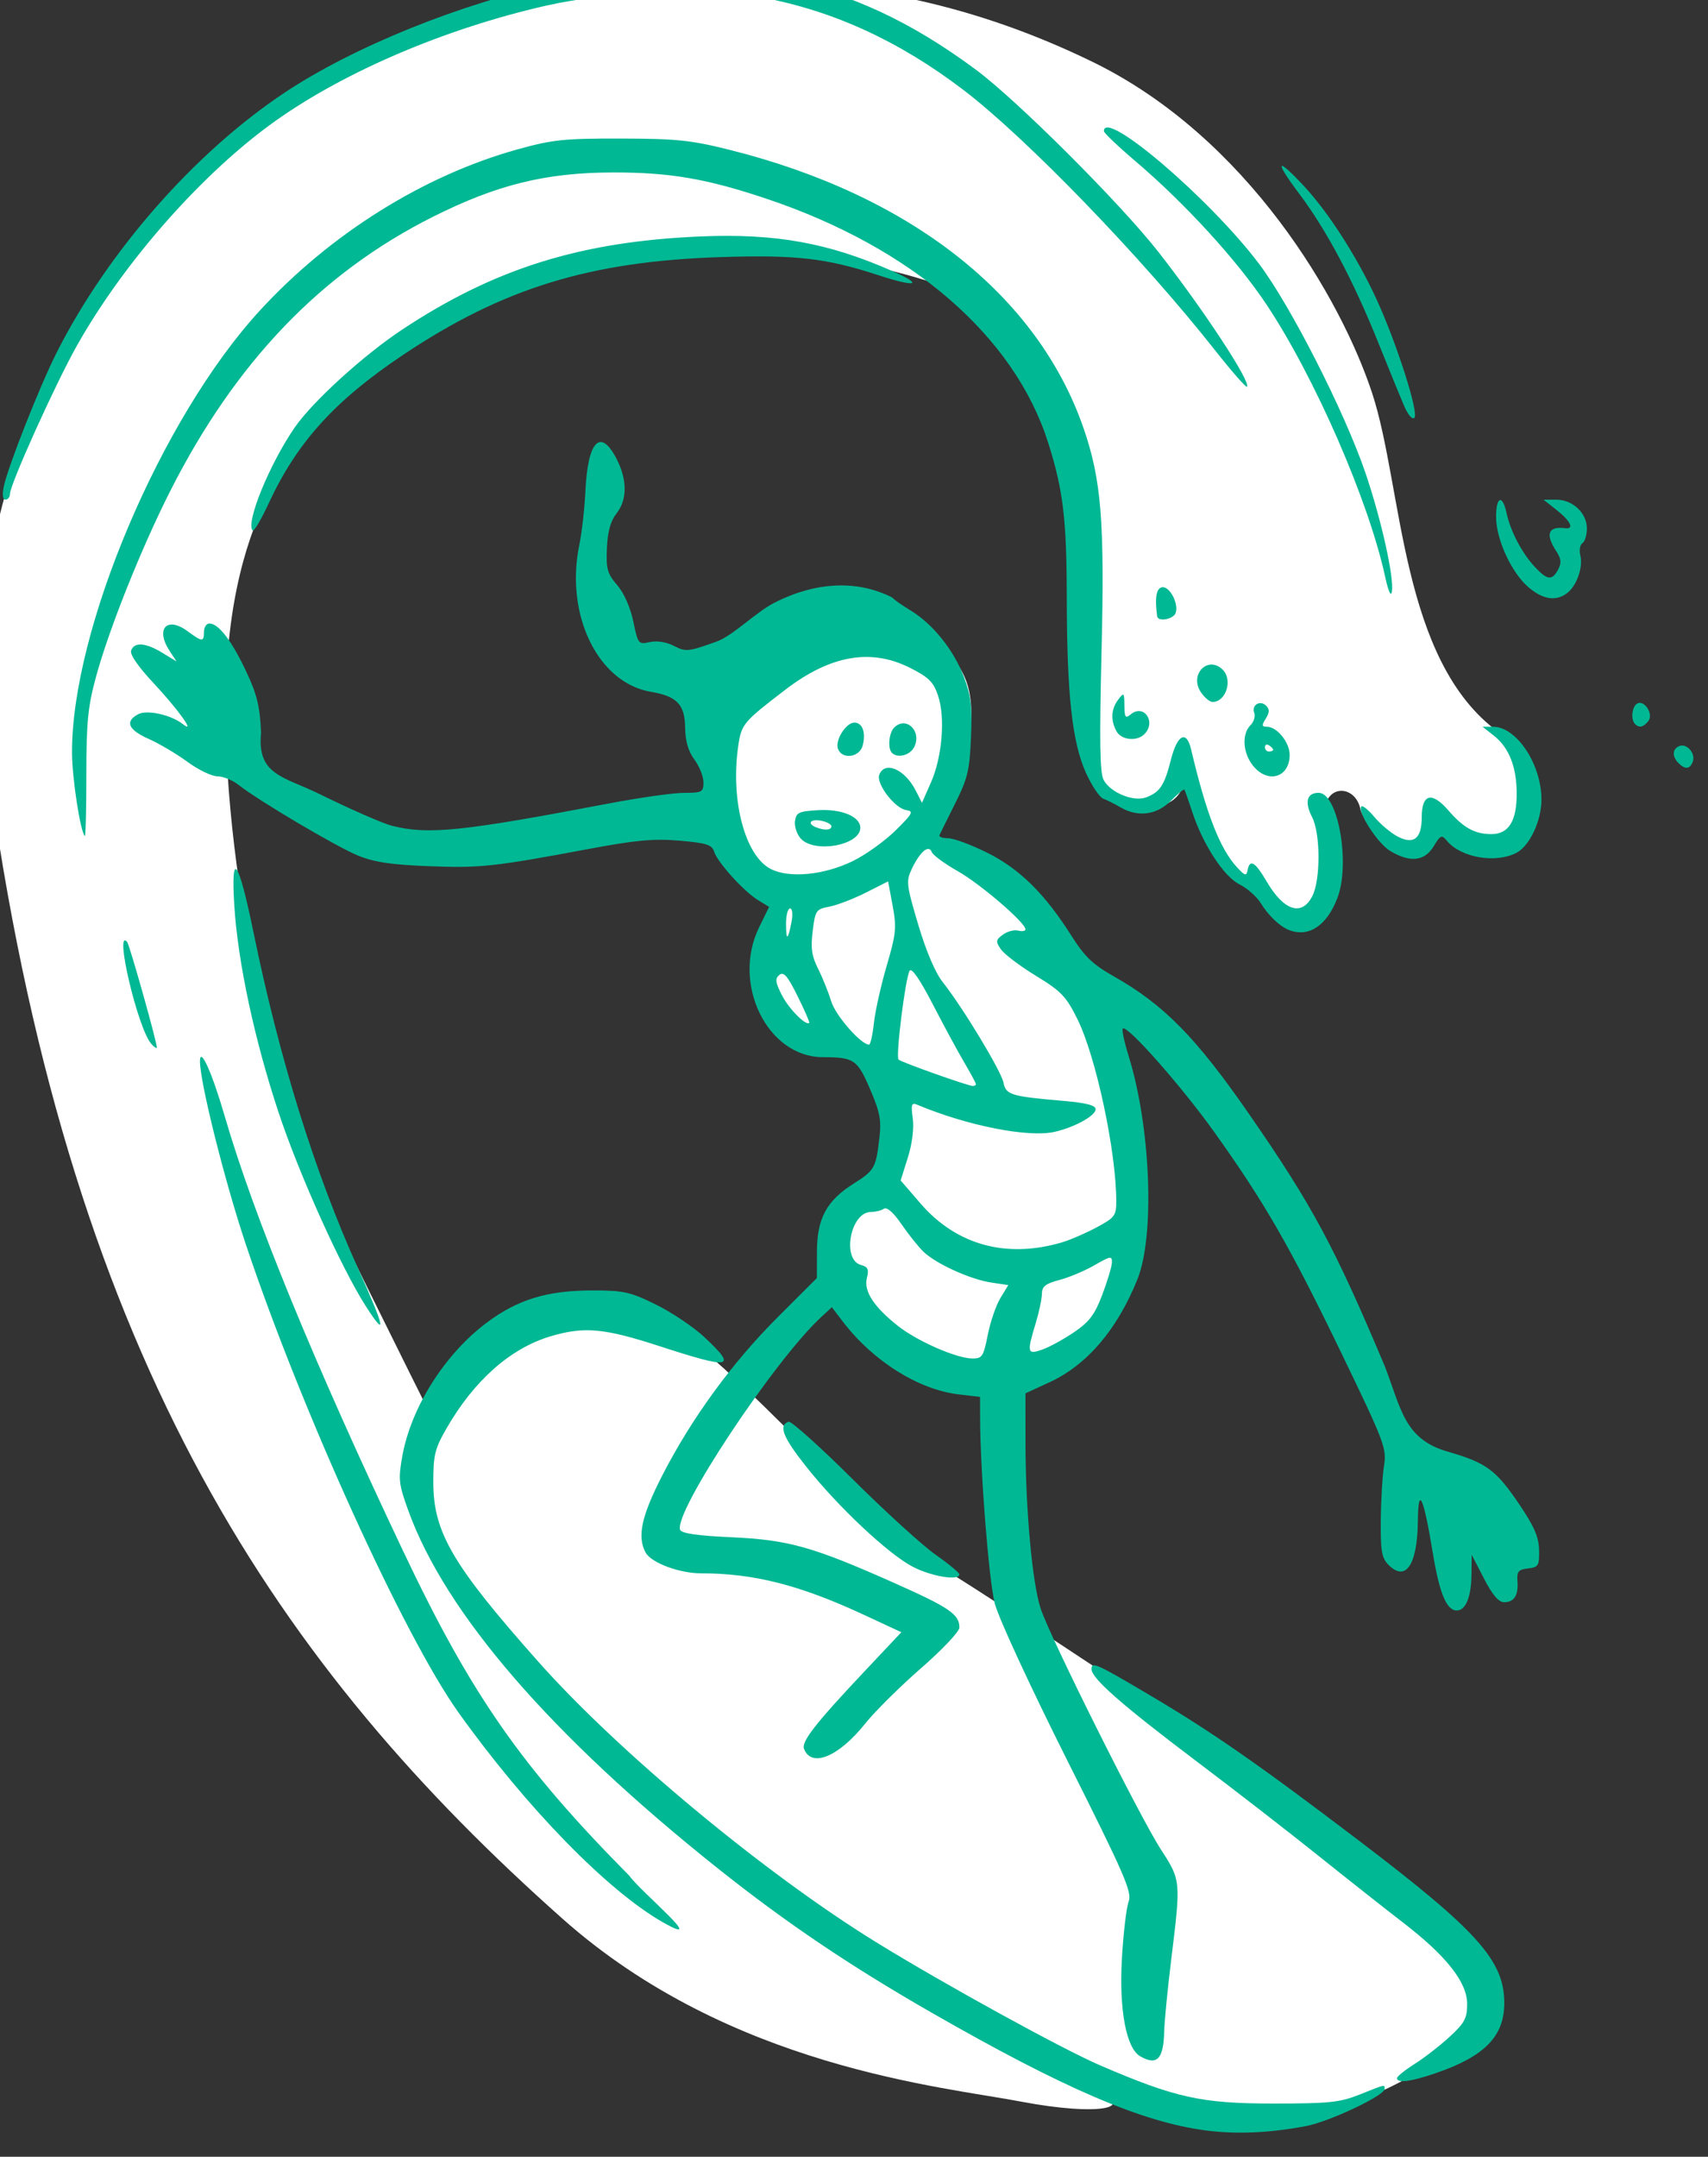 <?xml version="1.0" ?><svg height="428.879mm" viewBox="0 0 339.767 428.879" width="339.767mm" xmlns="http://www.w3.org/2000/svg">
    <rect x="0" y="0" width="339.767" height="428.879" fill="#333333" stroke="none"/>
    <path d="m -6890.655,-11862.603 c -34.867,-0.27 -70.582,1.562 -107.547,5.125 -147.858,14.252 -294.088,78.588 -412.492,227.373 -118.404,148.784 -146.012,294.729 -122.703,459.059 70.407,496.382 249.668,755.571 490.248,969.314 143.907,127.854 326.353,143.995 393.103,156.783 66.751,12.787 108.636,6.127 53.578,-13.72 -55.058,-19.847 -240.212,-139.197 -312.883,-191.811 -72.671,-52.614 -166.211,-154.634 -196.256,-190.598 -30.045,-35.963 -63.642,-106.035 -67.639,-135.605 -3.996,-29.57 15.951,-59.061 15.951,-59.061 0,0 -98.839,-197.497 -110.68,-227.068 -11.841,-29.57 -66.159,-217.78 -63.939,-384.547 2.22,-166.766 67.638,-226.44 111.744,-275.324 44.106,-48.885 167.64,-94.327 240.902,-109.912 73.263,-15.584 235.328,14.918 284.318,41.025 48.99,26.107 73.412,63.269 98.129,123.742 24.717,60.472 13.616,177.823 7.695,257.077 0,0 -7.985,50.379 39.377,55.84 47.362,5.461 40.555,-35.432 40.555,-35.432 0,0 0.296,-16.383 16.576,42.625 16.281,59.007 47.361,53.678 47.361,53.678 0,0 -0.739,31.159 27.379,33.976 44.786,4.488 30.787,-54.088 28.123,-84.457 -2.664,-30.37 26.641,-30.503 30.934,-7.726 5.305,20.514 61.044,56.417 63.643,5.593 l 9.621,8.793 c 0,0 51.358,26.64 68.971,-0.666 17.613,-27.306 14.512,-52.488 -23.455,-79.877 -84.876,-61.228 -82.37,-210.1 -108.715,-290.552 -26.345,-80.453 -106.712,-219.584 -240.213,-284.452 -100.126,-48.651 -197.087,-68.383 -301.688,-69.195 z m 109.371,558.317 c -91.262,2.264 -106.025,42.575 -132.867,114.441 -26.842,71.866 70.459,101.156 70.459,101.156 0,0 -19.125,13.136 -25.668,67.035 -6.543,53.9 14.092,57.071 47.645,65.073 33.552,8.002 60.06,24.912 64.086,76.849 4.026,51.937 -21.138,41.971 -39.592,78.961 -18.454,36.99 10.737,93.759 44.121,115.047 0,0 30.196,43.826 108.688,12.539 127.454,-50.804 93.969,-183.296 76.689,-255.615 -17.279,-72.32 -83.546,-150.981 -107.871,-171.363 -24.325,-20.382 -64.756,-29.29 -64.756,-29.29 0,0 28.351,-22.496 42.107,-69.753 13.756,-47.256 8.221,-107.345 -83.041,-105.08 z m -238.654,580.847 c -4.123,-0.08 -8.065,0.106 -11.756,0.578 -29.526,3.774 -90.758,40.764 -117.6,95.117 -18.789,54.805 -21.475,58.279 46.301,178.006 67.776,119.726 275.632,242.623 375.115,311.772 99.483,69.148 237.744,118.519 314.553,106.138 76.809,-12.381 131.358,-55.408 150.818,-72.318 19.46,-16.91 10.569,-61.298 -12.246,-81.529 -22.816,-20.231 -157.026,-116.405 -185.881,-143.129 -28.855,-26.723 -220.271,-150.829 -248.119,-168.041 -27.848,-17.211 -92.268,-72.922 -106.863,-88.775 -14.595,-15.853 -90.592,-93.004 -115.756,-109.612 -22.019,-14.532 -59.708,-27.677 -88.566,-28.207 z" fill="#FFFFFF" transform="translate(-13.101,180.155) matrix(0.232,0,0,0.232,1758.994,2568.176)"/>
    <path d="m -6491.86,-10020.26 c -54.847,-7.303 -121.219,-35.833 -234.628,-100.849 -70.218,-40.256 -125.014,-77.214 -183.351,-123.664 -142.997,-113.854 -233.743,-218.765 -265.583,-307.031 -8.116,-22.499 -8.555,-26.544 -5.026,-46.346 7.396,-41.506 36.098,-87.05 71.864,-114.038 26.671,-20.122 52.243,-28.004 90.869,-28.004 27.204,0 32.589,1.192 54.8,12.129 13.547,6.672 32.226,19.236 41.509,27.917 28.599,26.752 23.307,27.819 -38.411,7.739 -47.667,-15.506 -64.66,-17.049 -93.518,-8.477 -34.347,10.199 -65.644,37.896 -89.227,78.964 -10.032,17.471 -11.348,22.865 -11.306,46.319 0.077,42.807 16.523,70.849 90.21,153.805 68.707,77.35 194.12,181.425 289.474,240.229 57.528,35.475 159.363,91.46 191.812,105.45 64.712,27.898 87.078,32.841 148.608,32.846 48.233,0 57.216,-0.937 74.332,-7.77 22.458,-8.968 21.238,-8.699 21.238,-4.678 0,5.602 -47.364,27.954 -67.252,31.74 -31.345,5.965 -60.212,7.208 -86.414,3.719 z m 164.291,-44.753 c 0,-1.46 6.832,-6.968 15.176,-12.238 8.343,-5.269 21.879,-15.777 30.08,-23.348 12.77,-11.789 14.911,-15.811 14.911,-28.007 0,-18.654 -17.8,-41.206 -55.269,-70.028 -15.186,-11.681 -47.895,-37.49 -72.686,-57.355 -24.792,-19.862 -71.848,-56.309 -104.568,-80.989 -63.761,-48.095 -89.579,-70.772 -89.579,-78.685 0,-6.645 3.888,-4.898 50.532,22.7 53.149,31.445 93.107,59.231 178.641,124.224 101.853,77.392 124.804,103.028 124.774,139.361 -0.027,28.453 -16.792,45.629 -58.587,60.006 -21.222,7.303 -33.434,8.896 -33.423,4.359 z m -220.289,-18.835 c -11.907,-6.939 -18.076,-39.993 -15.589,-83.535 1.246,-21.808 3.847,-43.816 5.781,-48.902 3.11,-8.179 -3.005,-22.244 -52.798,-121.455 -31.598,-62.956 -58.791,-121.805 -61.956,-134.078 -5.085,-19.722 -12.477,-112.992 -12.604,-159.038 l -0.05,-18.089 -18.552,-2.198 c -34.358,-4.069 -73.4,-28.641 -99.142,-62.401 l -9.371,-12.291 -9.432,8.75 c -40.385,37.465 -126.364,167.203 -120.659,182.069 1.17,3.05 14.784,5.031 43.594,6.342 49.215,2.243 69.657,7.948 139.174,38.844 48.166,21.407 56.691,27.21 56.691,38.588 0,3.412 -14.771,19.061 -32.824,34.777 -18.053,15.716 -39.623,37.097 -47.932,47.508 -22.716,28.469 -46.138,38.159 -52.453,21.702 -2.419,-6.304 9.632,-21.696 53.015,-67.713 l 30.43,-32.278 -32.26,-14.989 c -54.783,-25.453 -94.216,-35.493 -139.385,-35.493 -18.812,0 -42.979,-9.066 -47.703,-17.893 -7.315,-13.666 -3.507,-31.184 14.347,-66.003 25.117,-48.982 59.748,-96.459 98.886,-135.56 l 33.657,-33.627 0.085,-23.005 c 0.106,-28.172 8.319,-43.322 31.395,-57.907 17.975,-11.362 19.113,-13.367 22.123,-38.984 1.813,-15.424 0.517,-22.252 -7.969,-41.979 -10.966,-25.496 -13.729,-27.365 -40.581,-27.444 -47.535,-0.133 -78.29,-62.893 -54.565,-111.336 l 8.565,-17.486 -9.56,-5.84 c -12.126,-7.407 -34.688,-32.316 -37.611,-41.525 -1.875,-5.907 -6.575,-7.399 -29.564,-9.384 -21.856,-1.888 -37.269,-0.505 -76.89,6.91 -82.52,15.437 -93.761,16.655 -137.956,14.964 -32.346,-1.237 -46.963,-3.422 -60.891,-9.097 -18.404,-7.5 -85.2,-47.004 -102.543,-60.647 -5.104,-4.014 -13.232,-7.3 -18.062,-7.3 -4.83,0 -16.403,-5.594 -25.718,-12.432 -9.315,-6.839 -24.262,-15.674 -33.215,-19.634 -17.525,-7.752 -20.593,-14.93 -9.027,-21.121 7.661,-4.099 28.296,0.472 38.457,8.519 11.358,8.996 -4.099,-12.631 -24.988,-34.96 -13.667,-14.609 -20.75,-24.92 -19.45,-28.31 2.835,-7.388 12.467,-6.636 26.78,2.09 l 12.124,7.39 -5.929,-9.05 c -12.398,-18.922 -2.302,-29.958 15.42,-16.854 12.611,9.323 14.046,9.373 14.046,0.478 0,-3.895 2.111,-7.08 4.692,-7.08 7.789,0 18.99,14.55 31.331,40.704 9.511,20.157 11.927,30.059 12.953,53.094 -3.804,36.276 19.966,37.528 49.589,52.114 26.58,13.088 54.7,25.422 62.486,27.413 31.037,7.927 60.066,4.953 185.829,-19.024 26.281,-5.012 55.35,-9.127 64.598,-9.145 15.637,-0.03 16.813,-0.661 16.813,-9.026 0,-4.946 -3.483,-13.704 -7.741,-19.462 -5.285,-7.149 -7.812,-15.806 -7.964,-27.29 -0.266,-19.982 -6.989,-27.057 -29.292,-30.811 -45.402,-7.645 -73.821,-65.809 -61.477,-125.819 2.203,-10.709 4.566,-31.554 5.252,-46.324 1.99,-42.834 12.816,-54.217 26.534,-27.898 9.443,18.115 9.487,35.264 0.119,47.173 -5.106,6.489 -7.59,15.461 -8.219,29.677 -0.788,17.805 0.322,21.803 8.791,31.668 5.884,6.855 11.317,19.111 13.824,31.19 4.023,19.379 4.392,19.839 14.195,17.686 6.207,-1.365 14.162,-0.08 20.752,3.315 10.054,5.198 12.219,4.975 36.539,-3.785 14.219,-5.121 33.144,-24.889 49.692,-33.328 37.64,-19.194 68.257,-16.238 86.739,-10.212 7.319,2.387 14.104,5.387 15.078,6.666 0.974,1.282 7.716,5.941 14.982,10.359 18.891,11.479 36.882,33.937 45.498,56.8 6.101,16.185 7.198,25.556 6.082,51.963 -1.191,28.177 -2.897,35.278 -13.609,56.635 -6.737,13.427 -12.779,25.61 -13.428,27.07 -0.649,1.46 2.721,2.655 7.489,2.655 4.768,0 19.944,5.641 33.725,12.535 27.721,13.868 49.257,35.164 72.138,71.334 11.07,17.5 18.298,24.426 35.8,34.307 43.324,24.46 70.907,52.528 116.764,118.821 53.793,77.764 72.708,112.944 116.078,215.87 14.057,36.739 16.702,62.162 53.735,72.852 33.364,9.629 41.451,15.602 61.677,45.56 12.675,18.774 16.544,27.768 16.749,38.937 0.244,13.302 -0.554,14.617 -9.505,15.647 -8.212,0.945 -9.655,2.654 -9.041,10.719 0.934,12.254 -2.818,18.243 -11.426,18.243 -4.717,0 -10.046,-6.262 -17.319,-20.353 l -10.505,-20.351 -0.17,17.046 c -0.191,19.098 -4.963,30.738 -12.602,30.738 -8.777,0 -14.891,-14.723 -20.629,-49.677 -7.882,-48.018 -12.442,-57.883 -12.73,-27.54 -0.359,37.901 -10.277,53.007 -25.082,38.201 -5.954,-5.954 -6.96,-11.622 -6.737,-37.97 0.143,-17.035 1.386,-38.14 2.759,-46.9 2.376,-15.159 0.598,-19.86 -36.829,-97.34 -43.786,-90.642 -65.637,-128.609 -108.64,-188.765 -28.396,-39.719 -74.927,-92.351 -78.494,-88.786 -0.972,0.972 1.29,11.588 5.026,23.592 18.934,60.835 22.59,153.98 7.51,191.364 -17.469,43.311 -43.294,73.469 -75.646,88.34 l -20.353,9.355 0.032,42.624 c 0.04,56.837 5.816,119.953 12.968,141.732 8.053,24.516 85.212,179.059 103.216,206.729 17.001,26.13 17.071,26.865 8.924,92.914 -3.205,25.982 -5.992,54.405 -6.194,63.166 -0.544,23.571 -6.262,29.377 -20.663,20.985 z m -130.582,-618.292 c 2.209,-11.194 7.072,-25.368 10.807,-31.495 l 6.792,-11.144 -14.796,-2.217 c -17.77,-2.665 -47.183,-16.045 -57.898,-26.337 -4.265,-4.096 -12.726,-14.675 -18.803,-23.507 -7.1,-10.319 -12.551,-15.084 -15.253,-13.33 -2.312,1.5 -7.291,2.727 -11.063,2.727 -17.637,0 -25.25,41.039 -8.429,45.437 5.885,1.54 6.861,3.722 4.995,11.161 -2.819,11.229 5.834,24.593 26.542,40.994 16.497,13.066 50.231,27.855 63.816,27.98 8.481,0.08 9.617,-1.656 13.289,-20.269 z m 73.882,-2.203 c 13.272,-9.01 17.805,-15.026 24.347,-32.308 4.421,-11.68 8.121,-24.094 8.221,-27.582 0.165,-5.71 -1.319,-5.474 -14.861,2.365 -8.274,4.79 -21.813,10.494 -30.087,12.674 -11.946,3.151 -15.051,5.578 -15.082,11.795 -0.027,4.303 -2.41,15.647 -5.309,25.203 -7.726,25.467 -7.298,27.206 5.595,22.711 5.976,-2.081 18.205,-8.768 27.175,-14.858 z m -9.724,-77.225 c 6.814,-2.047 19.955,-7.762 29.202,-12.705 15.494,-8.28 16.813,-10.032 16.813,-22.326 0,-42.462 -17.335,-123.831 -33.227,-155.961 -9.754,-19.719 -13.862,-24.012 -35.795,-37.391 -13.627,-8.312 -27.086,-18.501 -29.909,-22.64 -4.611,-6.761 -4.431,-8.041 1.77,-12.591 3.796,-2.785 9.689,-4.338 13.096,-3.454 3.407,0.884 6.194,0.396 6.194,-1.088 0,-5.708 -38.69,-38.918 -58.106,-49.877 -11.209,-6.326 -21.224,-13.7 -22.256,-16.39 -2.55,-6.644 -10.103,-0.239 -17.114,14.548 -4.971,10.476 -4.612,13.568 5.526,47.692 6.757,22.748 14.698,41.344 21.083,49.369 16.932,21.291 49.985,75.935 52.021,86.004 2.14,10.582 6.13,11.798 51.587,15.735 19.346,1.677 27.432,3.772 27.432,7.106 0,5.607 -18.02,15.525 -35.322,19.443 -22.388,5.068 -74.829,-5.288 -117.463,-23.199 -5.086,-2.137 -5.633,-0.544 -3.999,11.641 1.156,8.617 -0.5,21.726 -4.251,33.651 l -6.144,19.536 17.029,19.724 c 30.902,35.793 73.998,47.527 121.834,33.173 z m -74.332,-135.448 c 0,-0.887 -4.5,-9.249 -10,-18.583 -5.5,-9.331 -17.672,-31.827 -27.05,-49.988 -10.878,-21.067 -18.031,-31.434 -19.76,-28.639 -3.664,5.928 -12.124,73.546 -9.527,76.142 2.254,2.257 59.378,22.56 63.682,22.637 1.46,0 2.655,-0.68 2.655,-1.569 z m -87.463,-52.364 c 1.109,-10.22 6.049,-32.331 10.977,-49.136 8.037,-27.404 8.56,-32.7 5.079,-51.418 l -3.881,-20.869 -19.278,9.724 c -10.602,5.347 -24.628,10.728 -31.168,11.954 -11.299,2.119 -12.006,3.154 -14.212,20.816 -1.837,14.702 -0.872,21.466 4.62,32.384 3.818,7.593 8.889,20.176 11.268,27.962 3.71,12.143 25.371,36.94 32.418,37.113 1.188,0.03 3.067,-8.309 4.177,-18.53 z m -65.462,-23.101 c -8.601,-17.354 -11.923,-21.214 -15.615,-18.15 -3.848,3.194 -3.446,6.334 2.237,17.47 5.921,11.607 20.608,26.417 23.413,23.614 0.49,-0.491 -4.026,-10.81 -10.034,-22.934 z m -5.184,-63.62 c 1.258,-6.61 0.722,-11.502 -1.261,-11.502 -1.898,0 -3.451,5.84 -3.451,12.978 0,15.169 1.642,14.657 4.712,-1.476 z m 52.749,-52.212 c 10.814,-5.296 27.175,-17.017 36.358,-26.048 14.822,-14.58 15.857,-16.549 9.214,-17.556 -9.802,-1.484 -25.983,-22.697 -23.081,-30.26 4.698,-12.244 21.927,-4.779 31.265,13.546 l 5.336,10.471 7.667,-17.333 c 9.667,-21.853 12.465,-55.584 6.171,-74.4 -3.948,-11.803 -7.931,-15.777 -23.953,-23.893 -33.553,-16.995 -68.346,-10.929 -106.97,18.65 -36.061,27.614 -37.62,29.459 -40.365,47.76 -6.975,46.513 5.616,94.558 27.756,105.915 15.977,8.195 45.78,5.304 70.603,-6.852 z m -44.809,-19.172 c -3.378,-3.733 -5.616,-10.502 -4.973,-15.042 1.035,-7.308 3.343,-8.381 20.074,-9.339 19.983,-1.142 35.959,5.577 35.959,15.121 0,15.01 -39.393,22.153 -51.06,9.26 z m 26.283,-10.497 c 0,-1.72 -3.982,-3.889 -8.849,-4.818 -9.082,-1.737 -12.351,2.402 -4.425,5.601 7.229,2.915 13.274,2.559 13.274,-0.783 z m 5.608,-66.394 c -2.757,-7.186 6.809,-22.509 14.053,-22.509 6.92,0 9.999,8.328 7.201,19.475 -2.597,10.348 -17.623,12.493 -21.253,3.034 z m 46.306,3.448 c -3.846,-3.846 -2.691,-17.13 1.888,-21.71 10.386,-10.385 24.231,3.459 16.99,16.99 -3.683,6.881 -14.109,9.488 -18.878,4.72 z m -196.59,1002.209 c -47.721,-27.28 -116.884,-98.256 -175.058,-179.649 -46.775,-65.446 -134.653,-258.811 -182.427,-401.411 -18.256,-54.49 -39.678,-140.274 -39.284,-157.304 0.283,-12.222 10.492,10.63 21.187,47.426 24.903,85.675 76.537,211.484 153.061,372.937 58.366,123.141 101.271,184.695 193.963,278.266 9.433,13.474 69.84,63.233 28.559,39.735 z m 214.452,-304.618 c -21.16,-11.012 -64.305,-51.563 -91.7,-86.188 -19.79,-25.01 -23.725,-35.166 -14.781,-38.145 2.2,-0.733 26.912,21.437 54.915,49.261 28.003,27.826 60.016,56.964 71.139,64.753 11.124,7.786 20.259,15.352 20.301,16.812 0.165,5.761 -23.845,1.85 -39.875,-6.493 z m -469.076,-223.446 c -21.024,-32.825 -57.194,-113.109 -74.684,-165.775 -20.723,-62.401 -35.056,-129.371 -38.038,-177.743 -2.996,-48.578 3.632,-39.438 16.346,22.541 22.407,109.233 52.421,205.83 89.517,288.101 23.284,51.639 25.413,61.844 6.859,32.876 z m -184.181,-225.118 c -11.552,-13.919 -31.638,-99.445 -20.454,-87.09 2.137,2.36 26.645,89.71 25.494,90.862 -0.574,0.573 -2.842,-1.126 -5.04,-3.772 z m 976.376,-96.976 c -8.101,-2.979 -18.043,-12.331 -24.86,-23.391 -3.382,-5.484 -11.516,-12.652 -18.076,-15.928 -13.543,-6.761 -31.475,-34.248 -40.626,-62.271 -3.235,-9.907 -6.27,-18.485 -6.744,-19.058 -0.474,-0.574 -5.712,3.807 -11.639,9.735 -12.167,12.166 -28.307,14.21 -43.178,5.471 -4.867,-2.859 -11.485,-6.17 -14.706,-7.351 -3.221,-1.184 -9.981,-11.341 -15.021,-22.573 -11.647,-25.952 -16.137,-67.068 -16.253,-148.83 -0.098,-68.295 -3.048,-93.005 -15.97,-133.746 -28.931,-91.213 -116.874,-167.331 -241.599,-209.119 -51.427,-17.229 -83.011,-22.62 -131.821,-22.495 -57.372,0.132 -99.15,10.443 -154.07,37.986 -96.144,48.214 -169.519,124.81 -225.404,235.299 -24.84,49.109 -52.456,118.274 -63.616,159.326 -6.859,25.231 -8.181,38.754 -8.193,83.772 0,29.525 -0.592,53.107 -1.298,52.401 -3.844,-3.844 -10.873,-49.367 -10.981,-71.111 -0.522,-105.838 76.481,-287.257 160.961,-379.226 60.396,-65.752 140.432,-115.825 220.887,-138.196 30.171,-8.389 40.01,-9.421 88.794,-9.326 47.432,0.107 60.002,1.391 92.799,9.578 155.244,38.746 264.616,124.71 303.974,238.915 15.165,44.002 18.061,79.909 15.357,190.39 -1.914,78.183 -1.482,104.783 1.797,110.91 5.817,10.871 25.689,18.984 36.462,14.888 11.85,-4.505 15.637,-10.263 21.202,-32.226 5.507,-21.739 13.356,-25.732 17.34,-8.824 13.023,55.271 24.777,85.367 39.526,101.197 6.737,7.231 7.888,7.521 8.908,2.225 1.895,-9.839 6.457,-7.11 16.355,9.78 14.727,25.129 30.045,30.08 39.07,12.628 7.226,-13.972 7.129,-53.819 -0.165,-67.923 -6.635,-12.83 -4.486,-20.741 5.635,-20.741 16.59,0 27.394,60.545 16.088,90.151 -8.966,23.478 -24.255,33.815 -40.935,27.683 z m 85.978,-68.154 c -10.774,-6.571 -28.424,-34.084 -24.427,-38.079 1.029,-1.03 6.108,3.164 11.287,9.318 5.179,6.156 14.119,13.624 19.867,16.594 13.846,7.163 20.562,1.667 20.562,-16.82 0,-19.78 8.678,-21.981 22.716,-5.763 13.083,15.116 22.762,20.465 37.024,20.465 14.712,0 21.671,-11.089 21.671,-34.527 0,-22.905 -6.551,-39.629 -19.516,-49.829 l -9.755,-7.675 h 9.055 c 20.122,0 41.454,32.165 41.454,62.503 0,18.134 -10.191,39.743 -21.501,45.591 -17.888,9.252 -47.583,4.113 -59.537,-10.3 -4.522,-5.453 -5.484,-5.052 -11.451,4.76 -7.822,12.862 -20.442,14.131 -37.448,3.762 z m -117.578,-73.166 c -8.602,-10.935 -9.546,-26.892 -2.037,-34.403 2.914,-2.914 4.399,-7.645 3.298,-10.512 -2.606,-6.793 5.002,-11.447 10.205,-6.244 3.01,3.01 2.925,5.795 -0.339,11.02 -3.623,5.8 -3.457,6.989 0.974,6.989 8.659,0 19.498,13.38 19.498,24.071 0,19.674 -18.977,25.126 -31.599,9.079 z m 17.441,-13.473 c 0,-0.857 -1.593,-2.543 -3.539,-3.748 -1.947,-1.203 -3.54,-0.499 -3.54,1.561 0,2.062 1.593,3.748 3.54,3.748 1.947,0 3.539,-0.701 3.539,-1.561 z m 347.588,11.474 c -5.72,-5.721 -5.36,-12.268 0.803,-14.633 6.473,-2.482 14.066,6.536 11.385,13.526 -2.477,6.453 -6.477,6.817 -12.188,1.107 z m -481.968,-27.378 c -5.104,-9.536 -4.572,-18.918 1.533,-26.988 4.903,-6.483 5.203,-6.196 5.309,5.068 0.095,10.157 0.897,11.285 5.377,7.566 11.3,-9.377 22.24,6.44 11.726,16.953 -6.503,6.504 -19.849,5.054 -23.945,-2.599 z m 444.684,-6.133 c -3.791,-3.79 -2.718,-14.699 1.717,-17.438 6.198,-3.831 14.477,9.193 9.588,15.084 -4.328,5.216 -7.736,5.925 -11.305,2.354 z m -372.417,-27.489 c -9.945,-15.177 6.373,-31.554 18.93,-18.997 8.729,8.731 2.734,27.609 -8.767,27.609 -2.486,0 -7.059,-3.873 -10.162,-8.612 z m -37.352,-64.833 c -2.119,-15.777 -0.761,-23.911 4.15,-24.861 6.511,-1.261 14.687,14.28 11.661,22.164 -2.07,5.394 -15.149,7.627 -15.811,2.697 z m 195.356,-34.511 c -14.164,-64.95 -60.386,-170.798 -101.656,-232.787 -25.228,-37.896 -69.843,-86.658 -112.407,-122.857 -14.823,-12.605 -26.952,-24.153 -26.952,-25.66 0,-19.778 90.92,57.928 133.008,113.674 27.009,35.774 73.435,126.958 91.257,179.234 13.521,39.661 24.67,89.646 22.685,101.707 -0.819,4.977 -3.027,0.03 -5.935,-13.311 z m 123.33,9.878 c -14.635,-12.315 -28.004,-41.065 -28.048,-60.317 -0.04,-17.771 5.428,-19.932 8.965,-3.541 3.354,15.54 13.135,34.221 24.093,46.016 10.822,11.646 14.925,12.14 20.128,2.416 3.04,-5.679 2.672,-9.215 -1.645,-15.804 -9.58,-14.622 -6.871,-21.513 7.713,-19.618 7.952,1.033 4.658,-6.119 -7.079,-15.368 l -11.504,-9.066 10.836,-0.05 c 14.077,-0.05 26.329,11.426 26.329,24.668 0,5.649 -1.722,11.335 -3.826,12.636 -2.105,1.301 -2.898,6.061 -1.764,10.582 2.506,9.987 -3.123,25.941 -11.362,32.198 -9.515,7.229 -20.474,5.639 -32.836,-4.762 z m -1094.195,-48.921 c -6.273,-6.273 14.284,-56.688 35.963,-88.196 15.261,-22.18 59.032,-62.033 92.288,-84.027 79.245,-52.406 153.091,-75.449 255.685,-79.787 64.501,-2.726 109.816,5.474 164.923,29.847 27.255,12.052 19.926,13.985 -12.576,3.316 -44.376,-14.567 -70.662,-17.569 -135.35,-15.456 -111.8,3.653 -186.622,26.706 -271.974,83.798 -58.647,39.229 -91.042,75.009 -115.269,127.314 -6.421,13.863 -12.582,24.301 -13.689,23.191 z m -213.369,-37.943 c 3.536,-16.847 30.858,-85.999 45.193,-114.386 43.69,-86.513 118.222,-171.498 195.492,-222.912 59.163,-39.366 151.351,-76.604 231.952,-93.692 56.296,-11.935 145.473,-13.738 193.046,-3.9 60.093,12.43 112.139,36.593 167.809,77.913 35.47,26.329 123.629,114.322 156.397,156.104 38.32,48.862 79.761,111.903 76.02,115.644 -0.836,0.836 -13.203,-13.295 -27.484,-31.4 -62.681,-79.468 -161.965,-182.128 -215.756,-223.092 -54.755,-41.698 -111.126,-67.602 -172.08,-79.081 -46.979,-8.846 -130.697,-5.649 -186.571,7.125 -85.246,19.485 -170.747,55.876 -230.42,98.067 -62.325,44.068 -130.181,120.717 -170.909,193.055 -18.539,32.929 -57.462,119.132 -57.462,127.263 0,2.636 -1.72,4.795 -3.821,4.795 -2.446,0 -2.952,-4.139 -1.407,-11.503 z m 1200.591,-68.905 c -3.157,-7.364 -13.097,-31.708 -22.089,-54.098 -21.329,-53.102 -44.326,-96.447 -67.543,-127.311 -21.755,-28.92 -20.12,-32.539 3.361,-7.436 21.16,22.621 45.686,60.724 62.441,97.008 17.325,37.516 36.71,98.088 32.681,102.116 -1.788,1.789 -5.551,-2.583 -8.851,-10.279 z" fill="#00B894" transform="translate(-13.101,180.155) matrix(0.232,0,0,0.232,1758.994,2568.176)"/>
</svg>